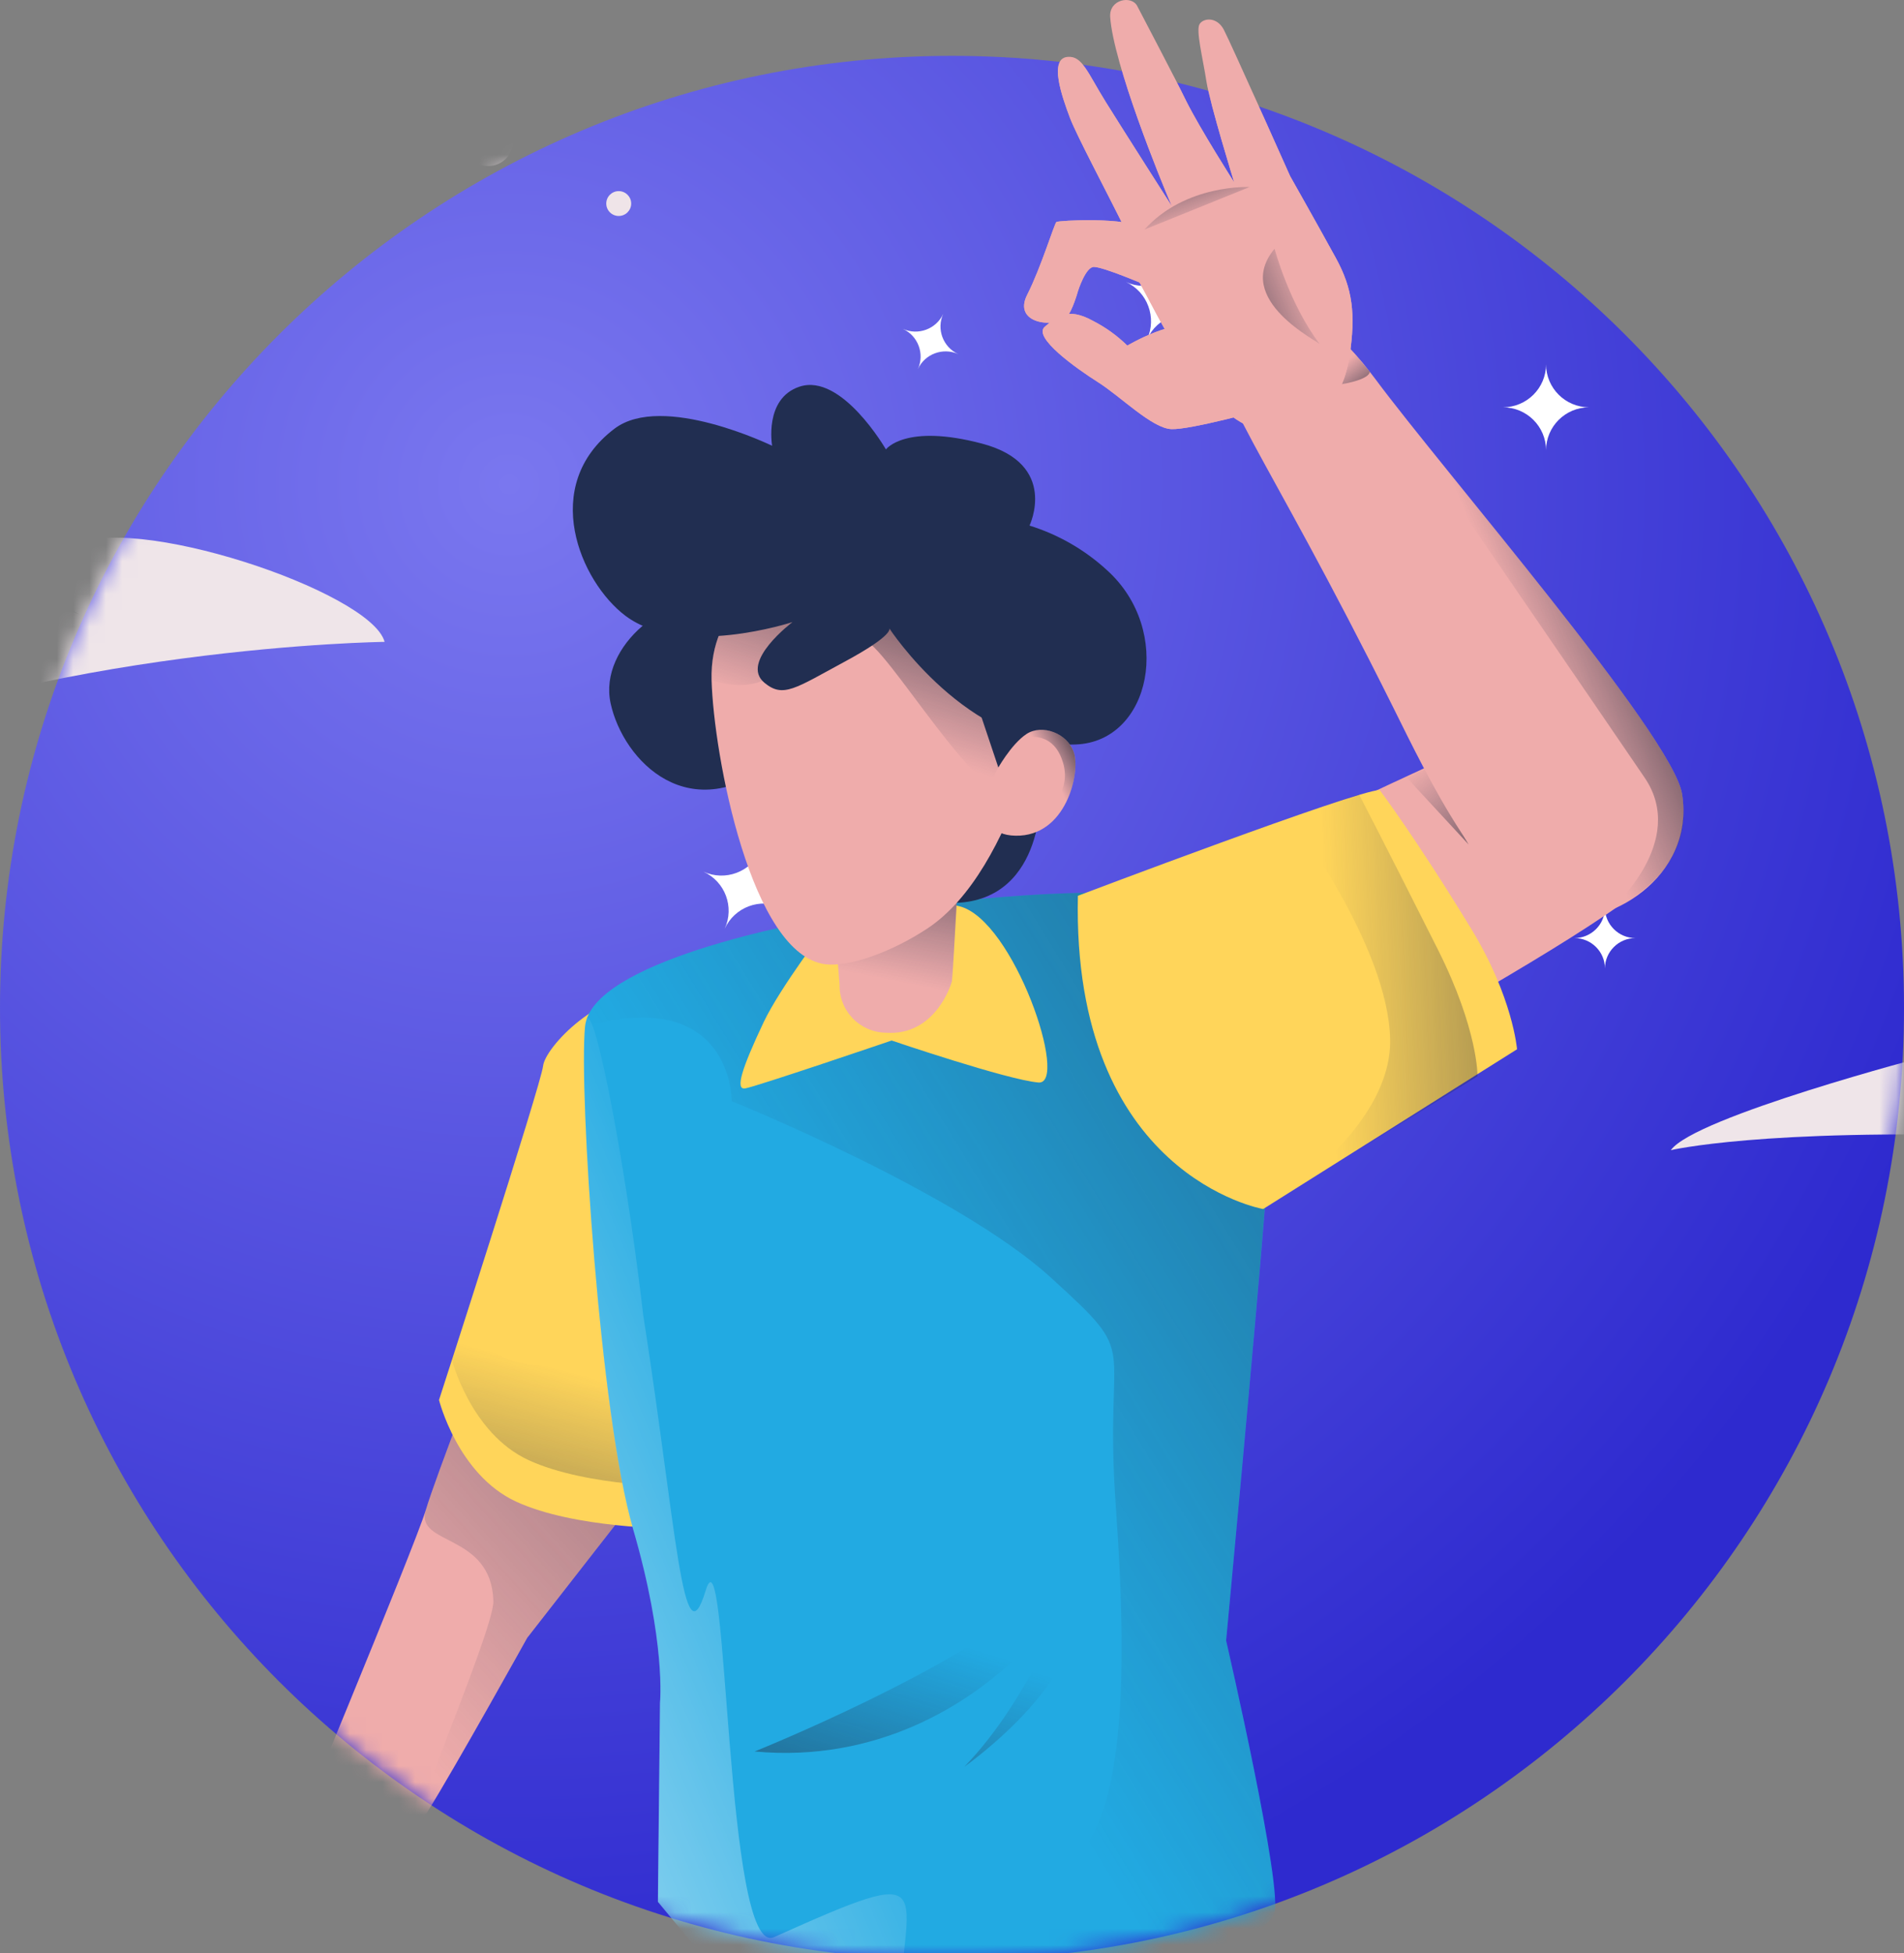 <svg width="117" height="120" viewBox="0 0 117 120" fill="none" xmlns="http://www.w3.org/2000/svg">
<rect x="0" y="0" width="117" height="120" fill="#808080" stroke="none"/>
<g clip-path="url(#clip0_3123_16431)">
<path d="M117 61.932C117 94.24 90.809 120.432 58.5 120.432C26.191 120.432 0 94.24 0 61.932C0 29.623 26.191 3.432 58.5 3.432C90.809 3.432 117 29.623 117 61.932Z" fill="url(#paint0_radial_3123_16431)"/>
<mask id="mask0_3123_16431" style="mask-type:alpha" maskUnits="userSpaceOnUse" x="0" y="3" width="117" height="118">
<path d="M117 61.932C117 94.24 90.809 120.432 58.5 120.432C26.191 120.432 0 94.24 0 61.932C0 29.623 26.191 3.432 58.5 3.432C90.809 3.432 117 29.623 117 61.932Z" fill="#C4C4C4"/>
</mask>
<g mask="url(#mask0_3123_16431)">
</g>
<mask id="mask1_3123_16431" style="mask-type:alpha" maskUnits="userSpaceOnUse" x="0" y="3" width="117" height="118">
<path d="M117 61.932C117 94.24 90.809 120.432 58.5 120.432C26.191 120.432 0 94.24 0 61.932C0 29.623 26.191 3.432 58.5 3.432C90.809 3.432 117 29.623 117 61.932Z" fill="#C4C4C4"/>
</mask>
<g mask="url(#mask1_3123_16431)">
<path d="M97.656 25.026C96.189 25.026 95.004 26.207 95.004 27.668C95.004 26.207 93.818 25.026 92.352 25.026C93.818 25.026 95.004 23.844 95.004 22.383C95.004 23.844 96.189 25.026 97.656 25.026Z" fill="white"/>
<path d="M43.225 53.557C44.559 54.165 46.13 53.582 46.74 52.253C46.13 53.582 46.715 55.147 48.048 55.755C46.715 55.147 45.144 55.73 44.534 57.059C45.144 55.73 44.559 54.165 43.225 53.557Z" fill="white"/>
<path d="M100.494 57.637C99.464 57.637 98.622 58.477 98.622 59.502C98.622 58.477 97.78 57.637 96.75 57.637C97.78 57.637 98.622 56.798 98.622 55.772C98.622 56.798 99.464 57.637 100.494 57.637Z" fill="white"/>
<path d="M55.479 20.206C56.416 20.632 57.532 20.218 57.961 19.285C57.532 20.218 57.948 21.331 58.884 21.757C57.948 21.331 56.831 21.745 56.403 22.678C56.831 21.745 56.416 20.632 55.479 20.206Z" fill="white"/>
<path d="M89.234 65.938C87.767 65.938 86.582 67.119 86.582 68.58C86.582 67.119 85.396 65.938 83.93 65.938C85.396 65.938 86.582 64.757 86.582 63.295C86.582 64.725 87.767 65.938 89.234 65.938Z" fill="white"/>
<path d="M69.186 17.325C70.52 17.933 72.091 17.35 72.701 16.021C72.091 17.35 72.676 18.916 74.009 19.524C72.676 18.916 71.105 19.499 70.495 20.828C71.092 19.527 70.52 17.933 69.186 17.325Z" fill="white"/>
<path d="M23.634 39.437C23.634 39.437 2.815 39.697 -13.296 46.85C-29.408 54.002 -22.314 49.451 -16.462 46.2C-12.575 44.124 -8.439 42.551 -4.152 41.518C-4.152 41.518 -6.935 40.478 -4.342 37.743C-1.748 35.008 4.865 37.743 4.865 37.743C4.865 37.743 0.933 35.796 4.386 33.586C7.838 31.375 22.792 36.321 23.634 39.437Z" fill="#EFE5E9"/>
<path d="M102.672 70.668C102.672 70.668 108.25 69.334 123.322 69.8C134.268 70.14 147.972 72.925 152.278 74.389C156.585 75.853 153.802 72.711 148.355 69.649C142.907 66.587 136.63 66.163 136.63 66.163C136.63 66.163 143.442 64.951 139.299 63.185C135.156 61.419 125.52 64.024 125.52 64.024C125.52 64.024 128.589 61.633 125.713 61.251C120.661 60.58 118.422 64.883 118.422 64.883C118.422 64.883 104.124 68.621 102.672 70.668Z" fill="#EFE5E9"/>
<path d="M101.734 5.538C101.734 5.538 101.692 8.336 100.989 9.313C100.617 9.838 100.103 10.245 99.506 10.487C98.909 10.729 98.255 10.794 97.621 10.677C97.621 10.677 99.924 10.803 101.014 11.889C102.105 12.976 102.509 16.151 102.509 16.151C102.509 16.151 102.437 12.43 102.993 11.6C103.27 11.159 103.66 10.799 104.122 10.557C104.584 10.315 105.103 10.2 105.624 10.224C105.624 10.224 101.414 10.375 101.734 5.538Z" fill="#FFD55A"/>
<path d="M110.184 17.532C110.819 17.532 111.334 17.019 111.334 16.387C111.334 15.754 110.819 15.242 110.184 15.242C109.55 15.242 109.035 15.754 109.035 16.387C109.035 17.019 109.55 17.532 110.184 17.532Z" fill="#EFE4E8"/>
<path d="M114.789 14.398C115.629 14.398 116.309 13.72 116.309 12.884C116.309 12.048 115.629 11.37 114.789 11.37C113.95 11.37 113.27 12.048 113.27 12.884C113.27 13.72 113.95 14.398 114.789 14.398Z" fill="#EFE4E8"/>
<path d="M29.419 4.117C30.054 4.117 30.568 3.604 30.568 2.971C30.568 2.339 30.054 1.826 29.419 1.826C28.784 1.826 28.27 2.339 28.27 2.971C28.27 3.604 28.784 4.117 29.419 4.117Z" fill="#EFE4E8"/>
<path d="M38.02 13.27C38.443 13.27 38.786 12.928 38.786 12.507C38.786 12.085 38.443 11.743 38.02 11.743C37.597 11.743 37.254 12.085 37.254 12.507C37.254 12.928 37.597 13.27 38.02 13.27Z" fill="#EFE4E8"/>
<path d="M30.004 10.203C30.841 10.203 31.52 9.527 31.52 8.693C31.52 7.859 30.841 7.183 30.004 7.183C29.167 7.183 28.488 7.859 28.488 8.693C28.488 9.527 29.167 10.203 30.004 10.203Z" fill="#EFE4E8"/>
<path d="M29.887 82.762C29.887 82.762 26.818 90.598 26.161 92.792C25.505 94.986 16.954 115.541 16.954 115.541C16.954 115.541 15.582 119.904 19.257 119.174C21.172 118.792 23.572 115.637 26.258 111.338C28.03 108.494 32.396 100.632 32.396 100.632L40.741 89.927C40.741 89.927 34.682 79.511 29.887 82.762Z" fill="#EFACAB"/>
<path d="M29.885 82.762C29.885 82.762 26.816 90.598 26.16 92.792C25.503 94.986 30.189 94.164 30.319 98.367C30.374 100.28 23.583 115.637 26.256 111.338C28.029 108.494 32.395 100.632 32.395 100.632L40.739 89.927C40.739 89.927 34.681 79.511 29.885 82.762Z" fill="url(#paint1_linear_3123_16431)"/>
<path d="M40.407 60.911C36.824 60.781 33.498 64.35 33.372 65.496C33.245 66.641 26.977 86.017 26.977 86.017C26.977 86.017 28.126 90.602 31.709 92.259C35.291 93.916 41.316 93.912 41.316 93.912C41.316 93.912 43.619 83.081 44.642 74.926C45.665 66.771 43.985 61.032 40.407 60.911Z" fill="#FFD55A"/>
<path d="M28.542 81.231L27.742 83.462C27.742 83.462 28.892 88.052 32.474 89.709C36.057 91.366 42.065 91.361 42.065 91.361C42.065 91.361 43.601 83.081 44.624 74.926C33.531 90.216 28.542 81.231 28.542 81.231Z" fill="url(#paint2_linear_3123_16431)"/>
<path d="M13.338 119.849C13.338 119.849 9.654 124.556 9.439 125.466C9.224 126.376 11.691 129.661 11.691 129.661C11.691 129.661 13.295 130.081 13.51 129.401C13.635 128.97 13.59 128.508 13.384 128.109C13.384 128.109 14.121 127.547 14.163 127.115C14.205 126.683 13.426 123.788 13.426 123.788L13.338 119.849Z" fill="#EFACAB"/>
<path d="M13.338 119.849C13.338 119.849 9.654 124.556 9.439 125.466C9.224 126.376 11.691 129.661 11.691 129.661C11.691 129.661 13.295 130.081 13.51 129.401C13.635 128.97 13.59 128.508 13.384 128.109C13.384 128.109 14.121 127.547 14.163 127.115C14.205 126.683 13.426 123.788 13.426 123.788L13.338 119.849Z" fill="url(#paint3_linear_3123_16431)"/>
<path d="M20.268 113.347C19.954 113.033 19.536 112.843 19.093 112.813C18.649 112.783 18.209 112.915 17.856 113.183C16.384 114.34 15.07 115.684 13.949 117.181C12.176 119.533 10.603 122.028 9.246 124.64C9.246 124.64 9.583 130.932 9.772 131.519C9.955 131.947 10.174 132.36 10.425 132.752C10.482 132.845 10.562 132.922 10.658 132.975C10.753 133.028 10.861 133.056 10.97 133.056C11.079 133.056 11.187 133.028 11.282 132.975C11.378 132.922 11.458 132.845 11.515 132.752L11.995 131.997C12.073 131.872 12.106 131.724 12.088 131.578L11.738 129.426L12.892 125.231L15.746 122.387L16.058 122.936C16.058 122.936 15.363 126.292 15.266 127.454C15.17 128.616 14.69 129.552 15.266 129.749C15.843 129.946 16.247 130.105 17.11 129.329C17.973 128.553 18.167 125.973 18.167 125.973C18.167 125.973 20.756 122.618 20.95 120.239C21.088 118.906 21.378 117.593 21.813 116.325C21.922 116.002 21.938 115.655 21.86 115.323C21.782 114.991 21.612 114.687 21.371 114.446L20.268 113.347Z" fill="#EFACAB"/>
<path d="M70.59 55.172C67.382 54.22 55.37 55.68 52.066 56.192C48.761 56.703 36.333 59.128 35.95 63.071C35.566 67.014 36.867 86.982 38.897 93.912C40.943 100.922 40.56 104.618 40.56 104.618L40.433 116.85L42.862 119.786C42.862 119.786 50.407 128.071 68.826 121.955C72.863 120.613 77.667 119.019 78.29 117.622C78.913 116.225 75.343 100.8 75.343 100.8C75.343 100.8 77.136 81.684 77.772 73.655C78.365 65.815 76.602 56.955 70.59 55.172Z" fill="#22AAE2"/>
<path d="M47.57 119.019C44.518 120.39 44.753 93.149 43.36 97.734C41.966 102.319 41.571 93.912 39.525 80.786C38.371 70.844 36.236 60.047 35.942 63.071C35.559 67.023 36.86 86.982 38.889 93.912C40.935 100.922 40.552 104.618 40.552 104.618L40.425 116.85L42.855 119.786C42.855 119.786 48.163 124.564 55.194 124.057C55.565 115.898 58.057 114.304 47.57 119.019Z" fill="url(#paint4_linear_3123_16431)"/>
<path d="M70.589 55.172C67.381 54.22 55.37 55.68 52.065 56.192C48.76 56.703 36.332 59.128 35.949 63.071C45.03 60.525 44.967 67.66 44.967 67.66C44.967 67.66 58.78 73.236 64.535 78.462C70.29 83.689 67.798 81.818 68.564 92.511C69.33 103.204 69.086 112.03 65.689 114.492C51.619 124.69 40.429 116.85 40.429 116.85L42.858 119.786C42.858 119.786 50.402 128.071 68.821 121.955C72.858 120.613 77.662 119.019 78.285 117.622C78.908 116.225 75.338 100.8 75.338 100.8C75.338 100.8 77.132 81.684 77.767 73.655C78.365 65.815 76.601 56.955 70.589 55.172Z" fill="url(#paint5_linear_3123_16431)"/>
<path d="M50.8 56.921C50.8 56.921 47.945 60.667 46.931 62.794C45.571 65.672 45.175 66.956 45.777 66.876C46.379 66.796 54.791 63.931 54.791 63.931C54.791 63.931 61.893 66.347 63.809 66.511C65.724 66.675 62.306 56.51 58.95 55.68C53.225 54.266 50.8 56.921 50.8 56.921Z" fill="#FFD55A"/>
<path d="M46.371 107.613C46.371 107.613 58.845 102.608 63.982 97.964C69.118 93.32 61.355 109.014 46.371 107.613Z" fill="url(#paint6_linear_3123_16431)"/>
<path d="M59.254 108.556C59.254 108.556 67.766 102.578 65.683 97.8C65.683 97.8 63.376 104.307 59.254 108.556Z" fill="url(#paint7_linear_3123_16431)"/>
<path d="M63.929 49.052C63.929 49.052 64.06 56.183 57.535 55.424C51.009 54.665 60.351 44.593 63.929 49.052Z" fill="#212E51"/>
<path d="M44.523 37C41.155 36.161 36.755 39.676 37.522 43.213C38.288 46.749 42.414 51.049 47.786 46.652C53.157 42.256 47.882 37.839 44.523 37Z" fill="#212E51"/>
<path d="M59.074 50.201C59.074 50.201 58.56 59.95 58.497 60.269C58.434 60.588 57.411 63.646 54.468 63.453C54.085 63.451 53.706 63.373 53.353 63.224C53.001 63.074 52.681 62.857 52.414 62.584C52.147 62.31 51.936 61.987 51.795 61.632C51.654 61.277 51.585 60.898 51.592 60.517L51.016 53.251L59.074 50.201Z" fill="#EFACAB"/>
<path d="M59.074 50.201C59.074 50.201 58.56 59.95 58.497 60.269C58.434 60.588 57.411 63.646 54.468 63.453C54.085 63.451 53.706 63.373 53.353 63.224C53.001 63.074 52.681 62.857 52.414 62.584C52.147 62.31 51.936 61.987 51.795 61.632C51.654 61.277 51.585 60.898 51.592 60.517L51.016 53.251L59.074 50.201Z" fill="url(#paint8_linear_3123_16431)"/>
<path d="M47.309 35.704C47.309 35.704 43.599 37.201 43.726 41.79C43.852 46.38 46.159 58.738 50.761 59.25C52.205 59.409 54.769 58.511 56.983 57.051C59.736 55.231 61.614 51.514 62.911 47.907C65.214 41.409 56.263 31.626 47.309 35.704Z" fill="#EFACAB"/>
<path d="M47.309 35.704C47.309 35.704 43.599 37.201 43.726 41.79C48.395 43.288 48.395 38.762 52.988 39.273C54.432 39.433 60.465 50.289 62.671 48.83C65.428 47.013 61.618 51.514 62.894 47.907C65.214 41.409 56.263 31.626 47.309 35.704Z" fill="url(#paint9_linear_3123_16431)"/>
<path d="M66.109 45.742C70.74 45.562 72.121 38.733 68.029 35.037C66.664 33.782 65.036 32.844 63.263 32.293C63.263 32.293 65.086 28.518 60.354 27.259C55.622 26.001 54.439 27.612 54.439 27.612C54.439 27.612 51.719 22.897 49.13 23.757C46.932 24.487 47.446 27.389 47.446 27.389C47.446 27.389 40.71 24.109 37.763 26.337C33.132 29.843 35.658 35.746 38.437 37.839C41.922 40.452 48.701 38.221 48.701 38.221C48.701 38.221 45.434 40.67 46.974 41.95C48.124 42.906 48.861 42.298 51.93 40.641C54.999 38.984 54.645 38.602 54.645 38.602C54.645 38.602 59.457 45.994 66.109 45.742Z" fill="#212E51"/>
<path d="M60.223 43.796L61.759 48.385L64.349 43.892C64.349 43.892 61.182 42.554 60.223 43.796Z" fill="#212E51"/>
<path d="M61.245 47.332C61.245 47.332 62.113 45.742 63.068 45.105C64.024 44.467 65.594 45.038 65.994 46.25C66.394 47.462 65.531 51.41 62.399 51.347C59.267 51.284 61.245 47.332 61.245 47.332Z" fill="#EFACAB"/>
<path d="M65.228 46.585C64.386 44.408 62.112 45.746 63.068 45.105C64.023 44.463 65.594 45.038 65.994 46.25C66.394 47.462 65.531 51.41 62.398 51.347C65.308 49.585 65.804 48.066 65.228 46.585Z" fill="url(#paint10_linear_3123_16431)"/>
<path d="M63.86 47.097C64.399 47.03 64.942 47.747 64.576 48.561C64.21 49.375 63.313 49.82 62.955 49.488C62.597 49.157 62.534 48.754 62.913 48.708C63.292 48.662 63.949 48.708 63.789 48.288C63.629 47.869 63.3 48.083 63.187 47.756C63.073 47.428 63.279 47.164 63.86 47.097Z" fill="#EFACAB"/>
<path d="M81.169 50.164C81.169 50.164 89.105 46.431 92.191 45.059C95.277 43.687 99.074 42.89 101.39 46.951C103.705 51.011 103.95 52.442 99.537 55.609C95.125 58.776 84.415 64.687 84.415 64.687C84.415 64.687 74.909 55.202 81.169 50.164Z" fill="#EFACAB"/>
<path d="M87.623 47.24C87.623 47.24 89.063 49.866 90.246 51.888L86.457 47.794L87.623 47.24Z" fill="url(#paint11_linear_3123_16431)"/>
<path d="M66.236 55.038C66.236 55.038 83.375 48.541 84.781 48.541C84.781 48.541 87.033 51.527 90.41 57.077C92.969 61.272 93.222 64.469 93.222 64.469L77.62 74.285C77.62 74.285 65.853 72.238 66.236 55.038Z" fill="#FFD55A"/>
<path d="M79.381 50.311C79.381 50.311 82.067 49.212 83.507 48.801C83.507 48.801 85.165 51.985 88.365 58.357C90.841 63.29 90.794 66.13 90.794 66.13L77.621 74.289C77.621 74.289 85.553 69.574 85.422 63.835C85.292 58.097 79.381 50.311 79.381 50.311Z" fill="url(#paint12_linear_3123_16431)"/>
<path d="M95.402 56.335C91.377 55.407 87.727 47.722 85.618 43.477C77.56 27.293 74.108 23.501 75.451 21.911C77.77 19.155 79.972 17.179 84.532 23.312C88.708 28.938 102.782 45.189 103.363 48.784C104.192 53.927 98.728 57.098 95.402 56.335Z" fill="#EFACAB"/>
<path d="M99.049 55.81C99.049 55.81 103.731 51.699 101.062 47.781C92.141 34.685 79.974 17.179 84.533 23.312C88.709 28.938 102.784 45.189 103.364 48.784C104.194 53.927 99.049 55.81 99.049 55.81Z" fill="url(#paint13_linear_3123_16431)"/>
<path d="M82.995 21.399L81.652 23.719C81.652 23.719 84.056 23.484 84.178 22.847C83.416 21.978 82.995 21.399 82.995 21.399Z" fill="url(#paint14_linear_3123_16431)"/>
<path d="M80.913 25.732C80.913 25.732 82.513 24.663 82.93 21.877C83.313 19.297 83.12 17.737 82.088 15.853C81.057 13.97 79.276 10.819 79.276 10.819C79.276 10.819 75.63 2.635 75.201 1.821C74.771 1.007 73.938 1.104 73.71 1.486C73.483 1.867 73.904 3.541 74.131 4.976C74.359 6.41 75.84 11.205 75.84 11.205C75.84 11.205 73.731 7.9 72.889 6.201C72.026 4.435 70.557 1.679 69.883 0.37C69.538 -0.301 68.149 -0.05 68.22 1.041C68.414 3.906 71.306 11.046 72.009 12.669C72.009 12.669 69.062 8.055 67.947 6.264C66.831 4.472 66.507 3.419 65.614 3.495C64.431 3.587 65.261 5.945 65.741 7.22C66.162 8.34 67.955 11.675 69.26 14.326C69.808 15.442 69.454 16.369 69.866 17.078C71.256 19.469 73.415 24.52 76.535 26.097C79.655 27.674 80.913 25.732 80.913 25.732Z" fill="#EFACAB"/>
<path d="M77.608 25.178C77.608 25.178 73.18 26.407 71.988 26.366C70.797 26.323 68.881 24.373 67.475 23.484C66.069 22.594 63.471 20.723 64.195 20.086C64.919 19.448 65.602 18.857 67.142 19.704C67.927 20.102 68.646 20.619 69.273 21.235C69.273 21.235 72.253 19.452 73.954 20.044C75.655 20.635 79.314 24.289 77.608 25.178Z" fill="#EFACAB"/>
<path d="M70.396 17.51C70.396 17.51 67.798 16.399 67.217 16.399C66.708 16.399 66.241 17.884 66.241 17.884C66.241 17.884 65.9 19.113 65.559 19.453C64.826 20.182 62.191 19.91 63.129 18.093C63.971 16.441 64.792 13.722 64.919 13.638C65.045 13.555 69.179 13.299 70.455 14.058C71.731 14.817 71.84 17.808 70.396 17.51Z" fill="#EFACAB"/>
<path d="M76.79 11.491C76.79 11.491 72.854 11.298 70.328 14.104L76.79 11.491Z" fill="url(#paint15_linear_3123_16431)"/>
<path d="M78.322 15.283C78.322 15.283 79.222 18.676 81.109 21.156C81.109 21.017 75.703 18.433 78.322 15.283Z" fill="url(#paint16_linear_3123_16431)"/>
</g>
<path d="M80.913 25.732C80.913 25.732 82.513 24.663 82.93 21.877C83.313 19.297 83.12 17.737 82.088 15.853C81.057 13.97 79.276 10.819 79.276 10.819C79.276 10.819 75.63 2.635 75.201 1.821C74.771 1.007 73.938 1.104 73.71 1.486C73.483 1.867 73.904 3.541 74.131 4.976C74.359 6.41 75.84 11.205 75.84 11.205C75.84 11.205 73.731 7.9 72.889 6.201C72.026 4.435 70.557 1.679 69.883 0.37C69.538 -0.301 68.149 -0.05 68.22 1.041C68.414 3.906 71.306 11.046 72.009 12.669C72.009 12.669 69.062 8.055 67.947 6.264C66.831 4.472 66.507 3.419 65.614 3.495C64.431 3.587 65.261 5.945 65.741 7.22C66.162 8.34 67.955 11.675 69.26 14.326C69.808 15.442 69.454 16.369 69.866 17.078C71.256 19.469 73.415 24.52 76.535 26.097C79.655 27.674 80.913 25.732 80.913 25.732Z" fill="#EFACAB"/>
<path d="M77.608 25.178C77.608 25.178 73.18 26.407 71.988 26.366C70.797 26.323 68.881 24.373 67.475 23.484C66.069 22.594 63.471 20.723 64.195 20.086C64.919 19.448 65.602 18.857 67.142 19.704C67.927 20.102 68.646 20.619 69.273 21.235C69.273 21.235 72.253 19.452 73.954 20.044C75.655 20.635 79.314 24.289 77.608 25.178Z" fill="#EFACAB"/>
<path d="M70.396 17.51C70.396 17.51 67.798 16.399 67.217 16.399C66.708 16.399 66.241 17.884 66.241 17.884C66.241 17.884 65.9 19.113 65.559 19.453C64.826 20.182 62.191 19.91 63.129 18.093C63.971 16.441 64.792 13.722 64.919 13.638C65.045 13.555 69.179 13.299 70.455 14.058C71.731 14.817 71.84 17.808 70.396 17.51Z" fill="#EFACAB"/>
<path d="M76.79 11.491C76.79 11.491 72.854 11.298 70.328 14.104L76.79 11.491Z" fill="url(#paint17_linear_3123_16431)"/>
<path d="M78.322 15.283C78.322 15.283 79.222 18.676 81.109 21.156C81.109 21.017 75.703 18.433 78.322 15.283Z" fill="url(#paint18_linear_3123_16431)"/>
</g>
<defs>
<radialGradient id="paint0_radial_3123_16431" cx="0" cy="0" r="1" gradientUnits="userSpaceOnUse" gradientTransform="translate(31.2 30.42) rotate(73.128) scale(94.061)">
<stop stop-color="#7A77EF"/>
<stop offset="1" stop-color="#2E2ACF"/>
</radialGradient>
<linearGradient id="paint1_linear_3123_16431" x1="21.394" y1="103.145" x2="71.236" y2="58.212" gradientUnits="userSpaceOnUse">
<stop stop-color="#222E51" stop-opacity="0"/>
<stop offset="1" stop-color="#231F20"/>
</linearGradient>
<linearGradient id="paint2_linear_3123_16431" x1="36.331" y1="81.99" x2="29.184" y2="109.337" gradientUnits="userSpaceOnUse">
<stop offset="0.09" stop-color="#222E51" stop-opacity="0"/>
<stop offset="1" stop-color="#231F20"/>
</linearGradient>
<linearGradient id="paint3_linear_3123_16431" x1="12.264" y1="128.696" x2="10.822" y2="118.891" gradientUnits="userSpaceOnUse">
<stop stop-color="#222E51" stop-opacity="0"/>
<stop offset="1" stop-color="#231F20"/>
</linearGradient>
<linearGradient id="paint4_linear_3123_16431" x1="51.052" y1="91.043" x2="5.254" y2="110.28" gradientUnits="userSpaceOnUse">
<stop stop-color="white" stop-opacity="0"/>
<stop offset="1" stop-color="white"/>
</linearGradient>
<linearGradient id="paint5_linear_3123_16431" x1="45.582" y1="96.87" x2="135.702" y2="41.654" gradientUnits="userSpaceOnUse">
<stop offset="0.09" stop-color="#222E51" stop-opacity="0"/>
<stop offset="1" stop-color="#231F20"/>
</linearGradient>
<linearGradient id="paint6_linear_3123_16431" x1="57.275" y1="98.35" x2="49.651" y2="123.409" gradientUnits="userSpaceOnUse">
<stop offset="0.08" stop-color="#222E51" stop-opacity="0"/>
<stop offset="1" stop-color="#231F20"/>
</linearGradient>
<linearGradient id="paint7_linear_3123_16431" x1="63.855" y1="100.351" x2="56.231" y2="125.41" gradientUnits="userSpaceOnUse">
<stop offset="0.09" stop-color="#222E51" stop-opacity="0"/>
<stop offset="1" stop-color="#231F20"/>
</linearGradient>
<linearGradient id="paint8_linear_3123_16431" x1="54.097" y1="60.097" x2="56.623" y2="47.236" gradientUnits="userSpaceOnUse">
<stop stop-color="#222E51" stop-opacity="0"/>
<stop offset="1" stop-color="#231F20"/>
</linearGradient>
<linearGradient id="paint9_linear_3123_16431" x1="53.438" y1="45.31" x2="57.809" y2="31.848" gradientUnits="userSpaceOnUse">
<stop stop-color="#222E51" stop-opacity="0"/>
<stop offset="1" stop-color="#231F20"/>
</linearGradient>
<linearGradient id="paint10_linear_3123_16431" x1="64.571" y1="47.471" x2="67.299" y2="45.981" gradientUnits="userSpaceOnUse">
<stop stop-color="#222E51" stop-opacity="0"/>
<stop offset="0.66" stop-color="#232431" stop-opacity="0.66"/>
<stop offset="1" stop-color="#231F20"/>
</linearGradient>
<linearGradient id="paint11_linear_3123_16431" x1="86.899" y1="47.337" x2="93.711" y2="55.709" gradientUnits="userSpaceOnUse">
<stop stop-color="#222E51" stop-opacity="0"/>
<stop offset="1" stop-color="#231F20"/>
</linearGradient>
<linearGradient id="paint12_linear_3123_16431" x1="78.939" y1="61.612" x2="109.124" y2="60.328" gradientUnits="userSpaceOnUse">
<stop offset="0.09" stop-color="#222E51" stop-opacity="0"/>
<stop offset="1" stop-color="#231F20"/>
</linearGradient>
<linearGradient id="paint13_linear_3123_16431" x1="92.89" y1="38.259" x2="103.694" y2="33.696" gradientUnits="userSpaceOnUse">
<stop stop-color="#222E51" stop-opacity="0"/>
<stop offset="1" stop-color="#231F20"/>
</linearGradient>
<linearGradient id="paint14_linear_3123_16431" x1="82.157" y1="22.28" x2="84.387" y2="25.25" gradientUnits="userSpaceOnUse">
<stop offset="0.07" stop-color="#222E51" stop-opacity="0"/>
<stop offset="1" stop-color="#231F20"/>
</linearGradient>
<linearGradient id="paint15_linear_3123_16431" x1="73.844" y1="13.601" x2="72.032" y2="8.437" gradientUnits="userSpaceOnUse">
<stop stop-color="#222E51" stop-opacity="0"/>
<stop offset="1" stop-color="#231F20"/>
</linearGradient>
<linearGradient id="paint16_linear_3123_16431" x1="81.159" y1="17.623" x2="73.812" y2="20.637" gradientUnits="userSpaceOnUse">
<stop offset="0.07" stop-color="#222E51" stop-opacity="0"/>
<stop offset="1" stop-color="#231F20"/>
</linearGradient>
<linearGradient id="paint17_linear_3123_16431" x1="73.844" y1="13.601" x2="72.032" y2="8.437" gradientUnits="userSpaceOnUse">
<stop stop-color="#222E51" stop-opacity="0"/>
<stop offset="1" stop-color="#231F20"/>
</linearGradient>
<linearGradient id="paint18_linear_3123_16431" x1="81.159" y1="17.623" x2="73.812" y2="20.637" gradientUnits="userSpaceOnUse">
<stop offset="0.07" stop-color="#222E51" stop-opacity="0"/>
<stop offset="1" stop-color="#231F20"/>
</linearGradient>
<clipPath id="clip0_3123_16431">
<rect width="117" height="120" fill="white"/>
</clipPath>
</defs>
</svg>
